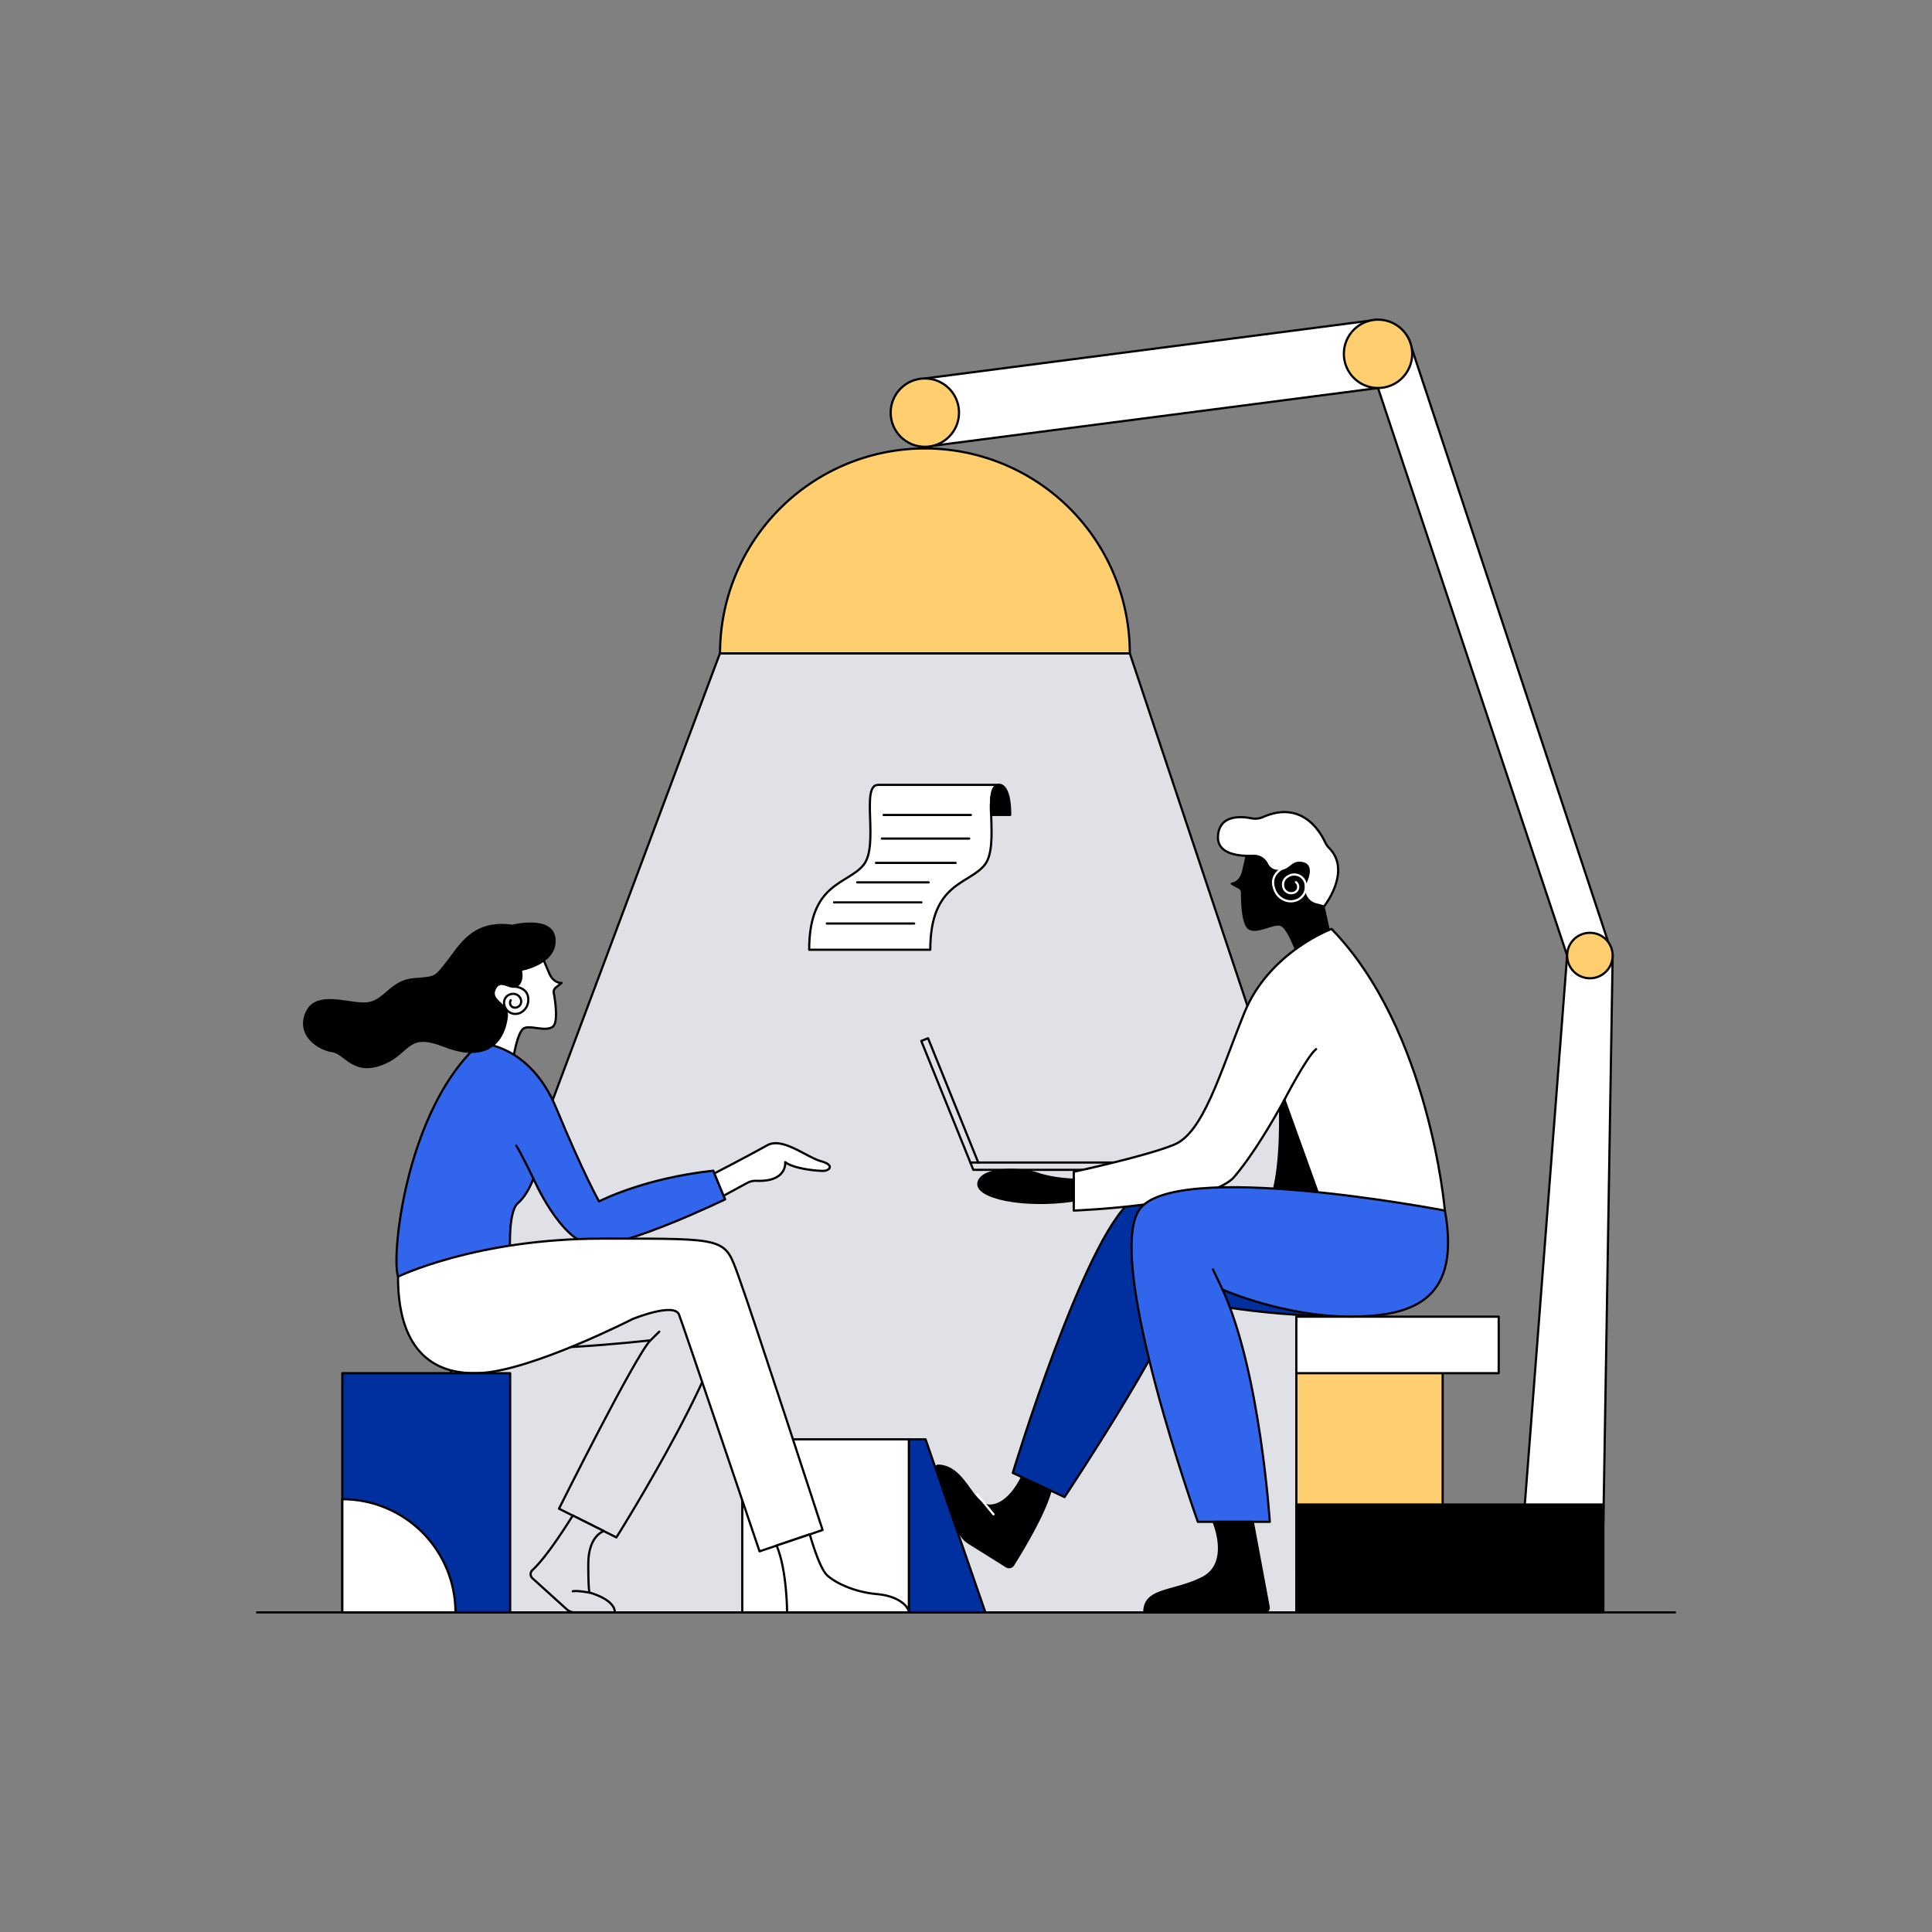 <svg id="图层_1" data-name="图层 1" xmlns="http://www.w3.org/2000/svg" viewBox="0 0 800 800"><rect x="0" y="0" width="800" height="800" fill="#808080" stroke="none"/><defs><style>.cls-1{fill:#dfe1e6;}.cls-1,.cls-2,.cls-3,.cls-4,.cls-5,.cls-6,.cls-8{stroke:#000;}.cls-1,.cls-2,.cls-3,.cls-4,.cls-5,.cls-6,.cls-7,.cls-8{stroke-linecap:round;stroke-linejoin:round;stroke-width:0.91px;}.cls-2{fill:#fff;}.cls-3{fill:#ffce6e;}.cls-5{fill:#002fa0;}.cls-6,.cls-7{fill:none;}.cls-7{stroke:#fff;}.cls-8{fill:#3165ec;}</style></defs><polygon class="cls-1" points="298.11 270.55 149.42 667.65 600.35 667.65 467.83 270.55 298.11 270.55"/><polygon class="cls-2" points="667.77 395.67 663.92 630.93 630.78 630.93 648.92 395.67 667.77 395.67"/><path class="cls-3" d="M383,185.69a84.85,84.85,0,0,0-84.85,84.85H467.83A84.86,84.86,0,0,0,383,185.69Z"/><polygon class="cls-2" points="570.61 160.67 382.96 185.02 382.96 156.71 570.61 132.35 570.61 160.67"/><polygon class="cls-2" points="570.61 160.67 648.92 395.67 667.77 395.67 583.21 140.06 570.61 160.67"/><circle class="cls-3" cx="382.96" cy="170.86" r="14.15"/><circle class="cls-3" cx="570.61" cy="146.51" r="14.15"/><circle class="cls-3" cx="658.34" cy="395.67" r="9.42"/><rect class="cls-3" x="536.79" y="555.68" width="60.59" height="94.87"/><rect class="cls-2" x="536.78" y="545.2" width="83.8" height="23.41"/><rect class="cls-4" x="536.78" y="622.98" width="127.14" height="44.67"/><polygon class="cls-5" points="383.25 595.99 408.02 667.65 376.33 667.65 376.33 595.99 383.25 595.99"/><rect class="cls-2" x="307.36" y="595.99" width="68.98" height="71.66"/><polygon class="cls-1" points="405.08 481.38 384.29 429.91 381.48 431.04 403.03 484.41 403.18 484.35 403.18 484.41 468.54 484.41 468.54 481.38 405.08 481.38"/><line class="cls-6" x1="405.08" y1="481.38" x2="401.81" y2="481.38"/><path class="cls-4" d="M530,458.77s.81,22.23-2.85,35c-3.32,11.58,22.73,11.53,22.73,11.53l12.92-19.74-16.41-20.25L532.59,445Z"/><path class="cls-5" d="M567.69,507s-79.32-25.61-99.15-9.78S419.37,609.9,419.37,609.9l21.43,10s43.3-65.2,47-82.42c0,0,30,7.68,71.25,7.68S567.69,507,567.69,507Z"/><path class="cls-4" d="M547.52,373c.23-5.44-.22-20.73-12.41-23.06-14.85-2.85-18.11.82-18.11.82s-1.07,4.93-2.23,9.94-4.72,5.21-4.72,5.21,1.45.89,2.88,1.57a2.41,2.41,0,0,1,1.35,2.18c0,3.85.28,13.46,3.13,14.9,3.58,1.8,9.93-2.65,13-1.55s6.58,11.32,6.58,11.32l14.57-3.12Z"/><path class="cls-2" d="M522.93,338.34a7.9,7.9,0,0,1-4.7.51c-4.36-.87-13.18-1.52-13.88,7.13-.63,7.73,8.58,8.61,14.58,8.39a6.08,6.08,0,0,1,5.72,3.39,5,5,0,0,0,4.37,2.88c5.59.47,5.46-4.19,10.24-3.26,3.9.76,2.79,4.91,1.3,8.33a6.45,6.45,0,0,0,4.33,8.74l3.37.88s11.51-14.47,2.21-24.07a9.2,9.2,0,0,1-1.79-2.54C546.6,344.23,539,331.27,522.93,338.34Z"/><path class="cls-7" d="M532.08,359.09s-6.89,2.53-4.38,9.08a7.39,7.39,0,0,0,4.9,4.77c4,1.18,8.26-1.61,8.08-5.8a.61.61,0,0,0,0-.14,4.76,4.76,0,0,0-5.84-4.76c-1.67.44-3.94,1.87-3.51,4.69a3.34,3.34,0,0,0,4.5,2.71,2.52,2.52,0,0,0,.79-4.36"/><path class="cls-2" d="M551.36,384.65s-25.94,9.52-36.17,34.89-17,49.6-29.11,54.49-41.45,11.18-41.45,11.18v16.06s56.34-2.09,66.48-14,20.73-31.89,20.73-31.89L547.54,499l50.76,2.33S592,426.37,551.36,384.65Z"/><path class="cls-6" d="M531.84,455.41s9.42-18.15,13.14-21"/><path class="cls-4" d="M444.63,488.47s-8.55-.21-14.92-2.47-22.63-2.89-24.49,3.49,18.72,10.7,39.41,7.61Z"/><path class="cls-8" d="M598.31,501.28s-113.06-21.77-126.79,0S496,630.16,496,630.16h29.8s-4-62.17-19.56-96.17c0,0,25.15,11.18,52.86,11.18S604.71,537,598.31,501.28Z"/><path class="cls-4" d="M502.49,630.16s7.45,17.22-4.66,23.28-24,4.19-24,14.21h49.59a1.94,1.94,0,0,0,1.9-2.29l-6.56-35.2Z"/><line class="cls-6" x1="506.21" y1="533.99" x2="502.25" y2="525.62"/><path class="cls-4" d="M423.12,611.74s-5.15,11.47-13.07,11.7c-7.69.23-10.32-16.21-21.54-16.55a.73.73,0,0,0-.71,1l9.2,25.8a10.11,10.11,0,0,0,4.14,5.15l15.64,9.8a2,2,0,0,0,2.72-.61c3.22-5.08,12.82-20.75,15.5-30.7Z"/><path class="cls-7" d="M404.65,618.84c.52.65,6.73,8.21,6.73,8.21"/><path class="cls-2" d="M413.74,325c-7.31,0,.53,24.95-6,33.13s-22.53,7.24-22.53,35.14H335.06c0-27.9,16-27,22.53-35.14s-1.34-33.13,6-33.13Z"/><path class="cls-4" d="M413.74,325s4.56-.78,4.56,12.45h-7.89S409.34,324.94,413.74,325Z"/><line class="cls-6" x1="365.87" y1="337.46" x2="402.03" y2="337.46"/><line class="cls-6" x1="365.17" y1="347.23" x2="401.32" y2="347.23"/><line class="cls-6" x1="345.37" y1="373.65" x2="381.53" y2="373.65"/><line class="cls-6" x1="362.72" y1="357.3" x2="395.71" y2="357.3"/><line class="cls-6" x1="354.94" y1="365.36" x2="384.54" y2="365.36"/><line class="cls-6" x1="342.38" y1="382.41" x2="378.53" y2="382.41"/><path class="cls-2" d="M199.64,419.5c-1.09-4.9-3.15-18.88,7.53-23,13-5,16.6-2.19,16.6-2.19s1.76,4.31,3.64,8.68,5.13,4,5.13,4-1.18,1-2.36,1.91a2.24,2.24,0,0,0-.88,2.19c.63,3.51,1.93,12.29-.42,14.05-2.95,2.22-9.45-.8-12,.69s-4.14,11.35-4.14,11.35L199,436.71Z"/><path class="cls-8" d="M198.72,432s20.52,0,31.68,27,17.65,38.48,17.65,38.48,18.25-9.6,47.3-12.72l4.92,11.88s-41.78,20.17-54.92,18.91S220.86,488,220.86,488s-2.16,6.52-6.49,10.29-3.06,22.49-3.06,22.49-39.44,1.26-45,8.29S164.16,462.65,198.72,432Z"/><path class="cls-4" d="M212.1,383.36s17.05-4.32,17.52,5.76-14,12.49-14,12.49,1.26,4.31-1.38,6.48-7-3.6-9.37,1.44,5.52,6,5,11.29-4.2,20.73-25.94,12.24c-15.36-6-14.17,2.4-24.49,7-13,5.76-16.32-4.08-21.85-4.81s-14.88-6.72-10.57-16.09,18.73-2.49,25.69-3.77,9.37-9.2,18.73-9.92,8.64-.64,13.68-6.89S195.58,380.91,212.1,383.36Z"/><path class="cls-2" d="M213.44,408.6s5.67.32,5.29,5.73a5.77,5.77,0,0,1-2.54,4.63,4.74,4.74,0,0,1-7.29-2.47s0-.07,0-.1a3.67,3.67,0,0,1,3.24-4.83,3.26,3.26,0,0,1,3.64,2.68,2.57,2.57,0,0,1-2.71,3,2,2,0,0,1-1.57-3.06"/><path class="cls-2" d="M220.86,488s-5.61-11.52-7.13-13.68"/><path class="cls-2" d="M295.81,485.89s14.65-7.59,21.88-11.65c6.3-3.54,16.27,4.91,22.21,6.57s3.42,3.81,1.44,4-12.61-.73-16.21-3.61c0,0,1,8.24-11.86,7.75a7.46,7.46,0,0,0-3.88.88l-9.77,5.3Z"/><path class="cls-1" d="M212,518.3s80.86,1.26,88.24,18.18-45,100.13-45,100.13l-23.78-11.89S263,561.51,269.31,555c0,0-59.25,6.85-72.4.9S212,518.3,212,518.3Z"/><path class="cls-2" d="M164.81,528.64s32.28-15.75,84.51-15.75,50.61-.56,56.54,15.75,34.76,104.91,34.76,104.91l-26.11,8.83s-31.33-92.74-33.32-98-19.26,1.81-19.26,1.81-41.24,21.06-62.68,22.33S164.76,557.36,164.81,528.64Z"/><line class="cls-6" x1="269.31" y1="555.04" x2="272.97" y2="551.43"/><path class="cls-2" d="M335.31,635.35s3.81,13.81,7.17,16.93,11.29,7,20.65,7.8,13.21,5.41,13.21,7.57H325.92s0-17.38-4.34-27.67Z"/><path class="cls-1" d="M250.07,634s-6.47,1.69-6.47,13.74.57,11.73.57,11.73,10.42,2.73,10.42,8.16H237.88a4.65,4.65,0,0,1-3.16-1.22l-14.26-12.9a2.27,2.27,0,0,1,0-3.35c4.15-3.85,9.83-11.65,16.72-22.62Z"/><path class="cls-2" d="M244.17,659.49s-5.2-1-7-.58"/><rect class="cls-5" x="141.75" y="568.61" width="69.5" height="99.04"/><path class="cls-2" d="M141.75,620.79v46.86H188.6A46.85,46.85,0,0,0,141.75,620.79Z"/><line class="cls-6" x1="106.41" y1="667.65" x2="693.59" y2="667.65"/></svg>